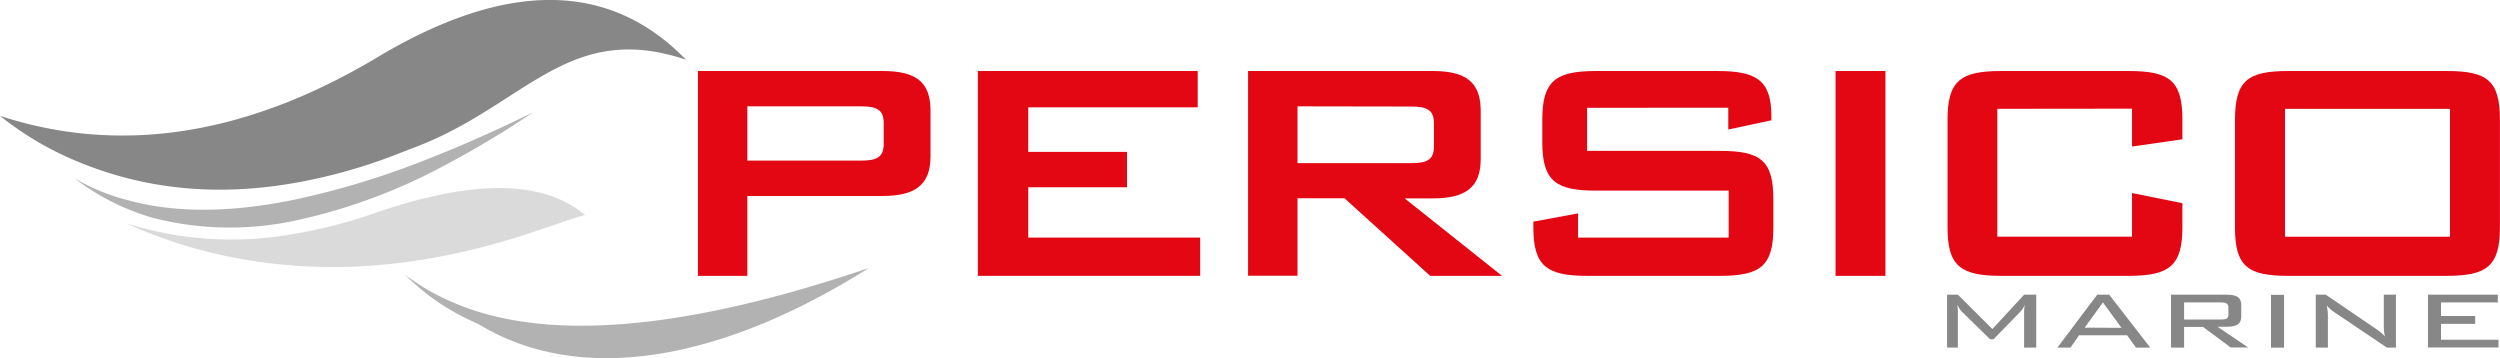 <svg id="Livello_1" data-name="Livello 1" xmlns="http://www.w3.org/2000/svg" viewBox="0 0 528.01 75.64"><defs><style>.cls-1{fill:#e30613;}.cls-2{fill:#878787;}.cls-3{fill:#b2b2b2;}.cls-4{fill:#dadada;}</style></defs><path class="cls-1" d="M284.12,293.13h39c7,0,10.12,2.25,10.12,8.39v9.61c0,6-3.17,8.39-10.12,8.39H294.55v16.87H284.12Zm10.43,7.46v11.46h24c3.17,0,4.8-.61,4.8-3.48v-4.5c0-2.86-1.63-3.48-4.8-3.48Z" transform="translate(-136.71 -278.13)"/><path class="cls-1" d="M343.24,293.13h46.43v7.67H353.88v9.41h20.86v7.47H353.88v10.63h36.31v8.08H343.24Z" transform="translate(-136.71 -278.13)"/><path class="cls-1" d="M400.31,293.13h39c7,0,10.13,2.35,10.13,8.39v10.22c0,5.94-3.17,8.29-10.13,8.29h-5.93l20.56,16.36H438.77L420.67,320h-9.92v16.36H400.31Zm10.44,7.46v12h24c3.17,0,4.81-.61,4.81-3.48v-5c0-2.86-1.64-3.48-4.81-3.48Z" transform="translate(-136.71 -278.13)"/><path class="cls-1" d="M471.91,300.9V310H500c8.59,0,11.25,2.05,11.25,10.23v5.94c0,8.08-2.66,10.22-11.25,10.22H471.91c-8.59,0-11.35-2.14-11.35-10.22v-1.23L470,323.2v5.11h31.81v-9.92h-28c-8.49,0-11.36-2-11.36-10.23v-4.8c0-8.19,2.87-10.23,11.36-10.23h25.67c8,0,11.35,1.84,11.35,9.41v1l-9.1,1.94v-4.6Z" transform="translate(-136.71 -278.13)"/><path class="cls-1" d="M524.39,293.13h10.53v43.26H524.39Z" transform="translate(-136.71 -278.13)"/><path class="cls-1" d="M558.55,301.11v27H587V318.9l10.64,2.15v5.12c0,8.08-2.76,10.22-11.35,10.22h-27c-8.69,0-11.25-2.25-11.25-10.22V303.36c0-8.08,2.66-10.23,11.25-10.23h27c8.59,0,11.35,2,11.35,10.23v4.19L587,309.08v-8Z" transform="translate(-136.71 -278.13)"/><path class="cls-1" d="M620,293.13h33.45c8.49,0,11.25,1.94,11.25,10.23v22.81c0,8.18-2.76,10.22-11.25,10.22H620c-8.59,0-11.25-2-11.25-10.22V303.36C608.77,295.07,611.53,293.13,620,293.13Zm34.16,35v-27H619.31v27Z" transform="translate(-136.71 -278.13)"/><path class="cls-2" d="M550.22,344v7.54h-2.28V340.37h2.28l7.29,7.25,6.7-7.25h2.56v11.18h-2.56V344a7,7,0,0,1,.17-1.55,5.28,5.28,0,0,1-1,1.55l-5.63,5.78h-.73l-5.84-5.72a5,5,0,0,1-1.07-1.61C550.19,343.2,550.22,343.72,550.22,344Z" transform="translate(-136.71 -278.13)"/><path class="cls-2" d="M579.65,340.37h2.53l8.67,11.18h-3l-1.9-2.61H575.82L574,351.55h-2.77Zm5.12,7L580.86,342,577,347.33Z" transform="translate(-136.71 -278.13)"/><path class="cls-2" d="M595.24,340.37H607c2.14,0,3.07.61,3.07,2.17V345c0,1.53-.93,2.14-3.07,2.14h-1.94l6.46,4.37h-3.69L602,347.18h-4v4.37h-2.76ZM598,342v3.61h7.81c1.21,0,1.55-.24,1.55-1.13v-1.35c0-.92-.52-1.13-1.55-1.13Z" transform="translate(-136.71 -278.13)"/><path class="cls-2" d="M616.35,351.55V340.4h2.76v11.15Z" transform="translate(-136.71 -278.13)"/><path class="cls-2" d="M628.37,344.62v6.93h-2.56V340.37h2.11l10.74,7.31a8.48,8.48,0,0,1,1.77,1.53,8.41,8.41,0,0,1-.25-2.09v-6.75h2.56v11.18h-1.9l-11-7.41a7.44,7.44,0,0,1-1.73-1.52A9.64,9.64,0,0,1,628.37,344.62Z" transform="translate(-136.71 -278.13)"/><path class="cls-2" d="M649.51,340.37h14.75V342h-12v2.87h7.22v1.66h-7.22v3.35H664.4v1.63H649.51Z" transform="translate(-136.71 -278.13)"/><path class="cls-3" d="M222.29,336.17a47.94,47.94,0,0,0,15.36,10.34c21.33,13.07,51,8.12,82.57-11.78q-58.41,19.83-87.5,7.41A46.71,46.71,0,0,1,222.29,336.17Z" transform="translate(-136.71 -278.13)"/><path class="cls-4" d="M163.69,325.38c.72.4,1.52.72,2.39,1.12a103.71,103.71,0,0,0,31.77,7.64q25.2,2.14,53.34-7.64c3.1-1,6.13-2.15,9.15-3-.07,0-.15-.08-.23-.08q-13.38-11.1-44.83-.08a103.37,103.37,0,0,1-16.64,4.22A73.46,73.46,0,0,1,163.69,325.38Z" transform="translate(-136.71 -278.13)"/><path class="cls-3" d="M152.47,315.79A49.23,49.23,0,0,0,169,324.14a65.43,65.43,0,0,0,29.77.64,119.26,119.26,0,0,0,32.25-11.94,203.73,203.73,0,0,0,18.31-11c-8.28,4.06-16.09,7.49-23.49,10.35a171.41,171.41,0,0,1-26.43,8c-13.93,2.95-26,2.95-35.91.16A42.65,42.65,0,0,1,152.47,315.79Z" transform="translate(-136.71 -278.13)"/><path class="cls-2" d="M153.27,312.32c14.25,5.89,29.69,7.4,46.49,4.3a113.31,113.31,0,0,0,21.73-6.29c2.07-.8,4.22-1.59,6.22-2.47,20.93-9.23,30.17-25.06,53.89-17.12q-24.36-25.08-65.52-.31c-27.46,16.32-54,20.46-79.37,12.17A67.05,67.05,0,0,0,153.27,312.32Z" transform="translate(-136.71 -278.13)"/></svg>